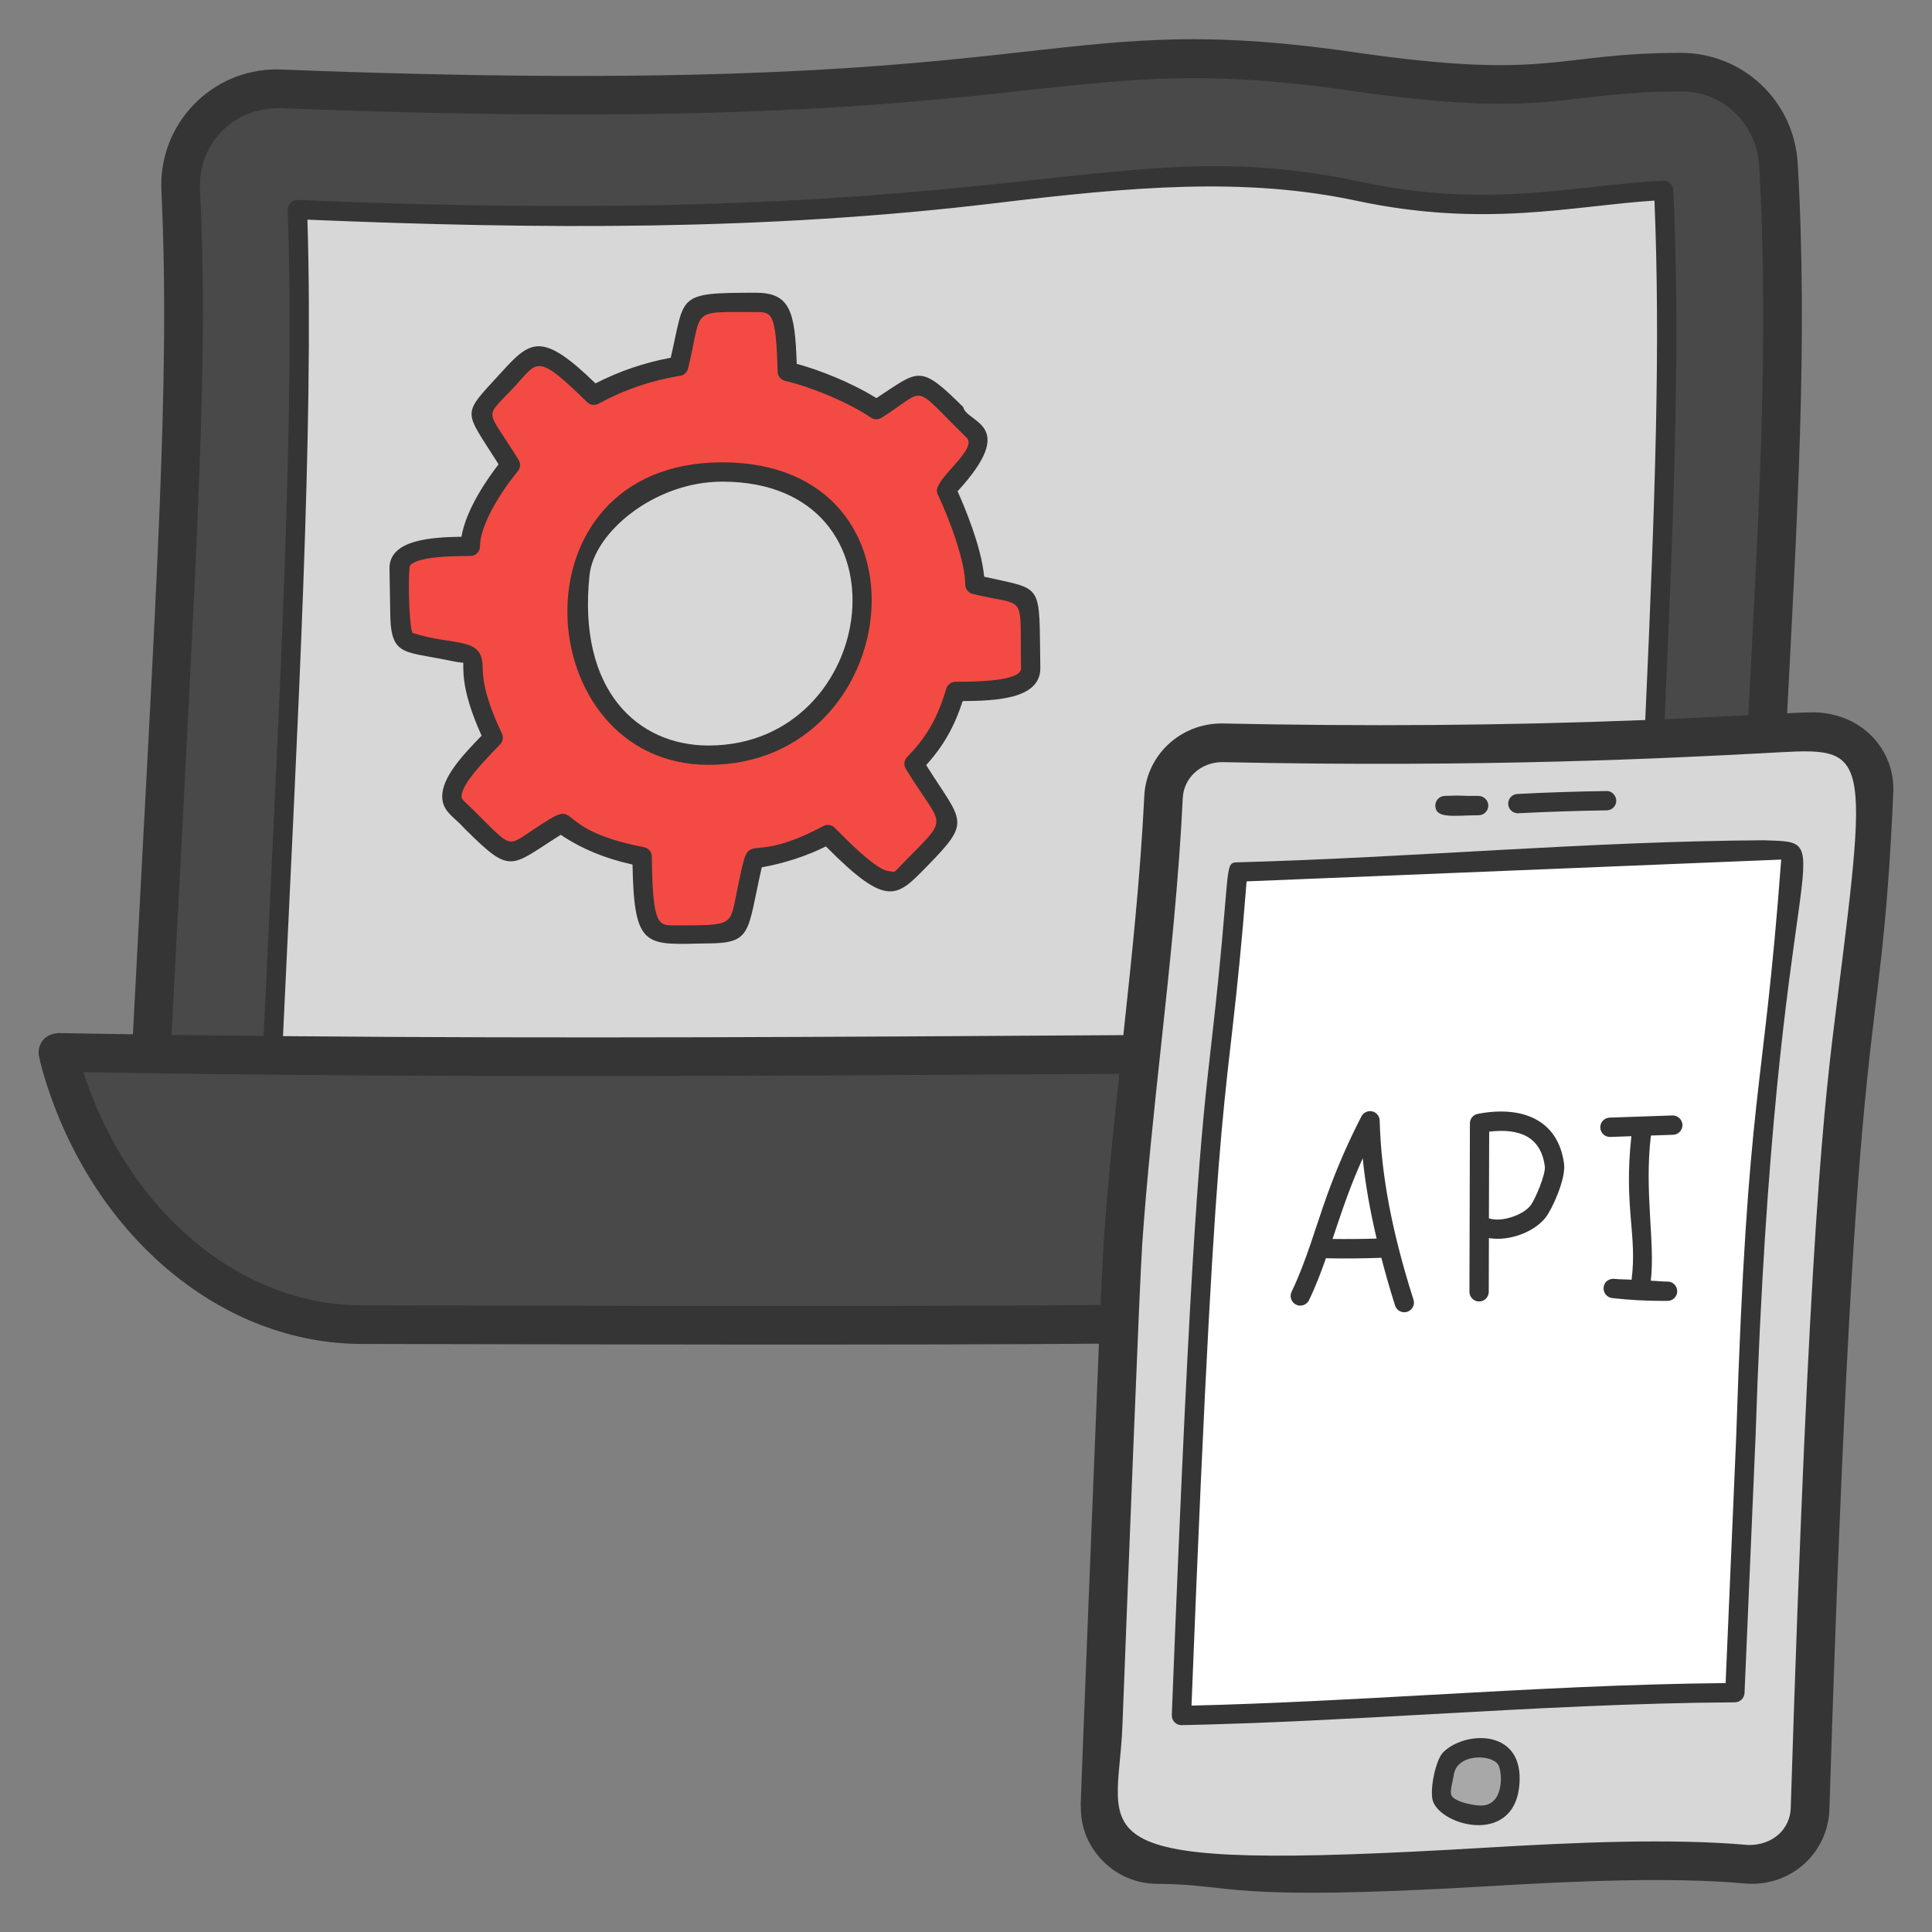 <svg xmlns="http://www.w3.org/2000/svg" enable-background="new 0 0 50 50" viewBox="0 0 50 50" id="api-programming"><rect x="0" y="0" width="50" height="50" fill="#808080" stroke="none"/><path fill="#494949" d="M45.251,28.215c0.199-3.893,0.398-7.786,0.598-11.679
				c0.209-4.092,0.418-8.2,0.177-12.286c-0.078-1.323-1.154-2.379-2.479-2.383
				c-1.871-0.006-3.843,0.416-5.663,0.314C35.915,2.07,33.978,1.611,32.01,1.51
				c-4.808-0.247-7.289,1.477-24.75,0.788C5.796,2.241,4.607,3.453,4.676,4.916
				c0.22,4.639-0.04,8.26-0.81,23.299C17.738,28.525,31.417,27.144,45.251,28.215z"></path><path fill="#D7D7D7" d="M7.021,27.933c0.513-11.3,0.861-17.104,0.675-22.509
				c6.086,0.26,11.966,0.313,18.014-0.412c11.342-1.37,7.578,0.952,15.559,0.076
				c0.626-0.069,1.226-0.135,1.786-0.16c0.243,5.415-0.11,10.954-0.645,22.741
				C30.513,26.952,18.991,27.997,7.021,27.933z"></path><path fill="#494949" d="M40.285,34.242c-20.795-0.203,5.828,0.132-30.935,0.04
				c-3.35-0.008-6.418-2.506-7.665-6.373c-0.086-0.268-0.15-0.497-0.184-0.672
				c15.711,0.29,30.933-0.081,46.687,0.003C48.117,28.153,45.578,34.294,40.285,34.242z"></path><path fill="#F34B43" d="M25.228,15.125c0-0.691-0.447-1.836-0.744-2.456
				c0.41-0.446,1.107-1.145,0.702-1.527c-1.552-1.522-1.189-1.387-2.503-0.54
				c-0.691-0.461-1.609-0.823-2.309-0.991c-0.044-2.088-0.255-1.773-1.645-1.754
				c-1.008,0.02-0.778,0.04-1.166,1.621c-0.768,0.123-1.512,0.379-2.195,0.749
				c-1.527-1.507-1.505-1.139-2.47-0.137c-0.681,0.681-0.555,0.55,0.313,1.944
				c-0.424,0.513-1.038,1.437-1.038,2.105c-0.621,0.006-1.865-0.006-1.84,0.583
				c0.005,0.356,0.009,0.706,0.014,1.062c0,0.237,0.009,0.484,0.104,0.716
				c0.019,0.028,0.033,0.057,0.062,0.085c0.024,0.014,0.066,0.024,0.1,0.033
				c2.723,0.632,0.88-0.172,2.153,2.47c-0.568,0.59-1.368,1.382-0.953,1.797
				c1.595,1.534,1.144,1.39,2.707,0.417c0.577,0.402,1.187,0.693,2.1,0.868
				c0.02,2.361,0.257,2.015,1.65,1.996c1.013,0,0.79-0.012,1.242-1.939
				c0.673-0.104,1.323-0.313,1.915-0.631c0.505,0.51,1.499,1.563,1.944,1.105
				c1.559-1.651,1.45-1.038,0.284-2.935c0.493-0.504,0.828-1.031,1.076-1.873
				c0.692-0.006,1.944,0.009,1.944-0.597C26.643,15.018,26.76,15.504,25.228,15.125z M22.26,16.249
				c-0.864,4.458-7.896,4.773-7.25-1.394c0.29-3.101,6.776-3.95,7.342,0.416
				C22.39,15.596,22.325,15.928,22.26,16.249z"></path><g><path fill="#D7D7D7" d="M45.21,48.247c0.86,0.076,1.608-0.576,1.635-1.439
				c0.734-23.407,1.284-18.128,1.654-26.323c0.038-0.838-0.64-1.526-1.478-1.55
				c-0.875-0.025-6.34,0.481-15.374,0.288c-0.807-0.017-1.496,0.597-1.535,1.403
				c-0.184,3.852-0.782,7.679-1.049,11.528c-0.095,1.375-0.619,15.326-0.595,14.558
				c-0.026,0.84,0.643,1.539,1.483,1.542c0.854,0.003,1.719,0.143,2.593,0.191
				C36.743,48.675,41.033,47.876,45.21,48.247z"></path><path fill="#FFF" d="M46.366,21.996c-0.45,6.249-0.887,6.047-1.182,15.165l-0.285,6.645
				c-4.77,0.027-9.546,0.489-14.323,0.591c0.716-18.356,0.913-14.824,1.454-21.831
				c4.545-0.122,9.084-0.544,13.623-0.571H46.366z"></path><path fill="#A8A8A8" d="M38.636,45.29c0.138,0.045,0.277,0.12,0.358,0.263
				c0.081,0.144,0.088,0.329,0.084,0.503c-0.004,0.173-0.016,0.351-0.083,0.504
				c-0.105,0.242-0.331,0.38-0.555,0.411s-0.45-0.028-0.669-0.094
				c-0.18-0.054-0.385-0.139-0.451-0.349c-0.062-0.197,0.027-0.429,0.056-0.627
				c0.023-0.157,0.045-0.263,0.149-0.371C37.816,45.226,38.277,45.173,38.636,45.29z"></path><path fill="#353535" d="M25.47,14.925c-0.07-0.771-0.507-1.809-0.688-2.211
				c1.607-1.75,0.232-1.763,0.147-2.178c-1.137-1.132-1.141-0.954-2.248-0.233
				c-0.655-0.407-1.475-0.728-2.062-0.887c-0.044-1.358-0.171-1.84-1.058-1.84
				c-2.083,0-1.823,0.056-2.203,1.683c-0.676,0.124-1.33,0.347-1.947,0.663
				C14.031,8.584,13.736,8.799,12.989,9.621c-1.067,1.169-0.997,0.942-0.086,2.395
				c-0.271,0.351-0.843,1.158-0.96,1.875c-0.752,0.012-1.885,0.066-1.863,0.836l0.018,1.057
				c0,1.187,0.295,1.062,1.449,1.294c0.228,0.046,0.428,0.086,0.438,0.064
				c0.027,0.126-0.093,0.637,0.479,1.897c-0.495,0.511-1.028,1.081-1.019,1.581
				c0.007,0.392,0.303,0.51,0.597,0.842c1.201,1.193,1.155,0.97,2.47,0.142
				c0.541,0.363,1.14,0.611,1.858,0.771c0.037,2.199,0.353,2.068,1.9,2.041
				c1.21,0,1.057-0.262,1.444-1.97c0.591-0.106,1.148-0.288,1.661-0.541
				c1.61,1.626,1.837,1.308,2.634,0.496c1.147-1.171,0.898-1.112-0.04-2.601
				c0.444-0.49,0.729-0.99,0.945-1.656c0.829-0.008,2.01-0.042,2.01-0.85
				C26.885,15.05,27.039,15.28,25.47,14.925z M24.835,17.644l-0.109,0.001
				c-0.11,0.001-0.206,0.074-0.237,0.179c-0.254,0.864-0.589,1.332-1.013,1.769
				c-0.08,0.082-0.094,0.208-0.034,0.305c1.02,1.667,1.174,1.131-0.253,2.63
				c-0.021,0.022-0.044,0.037-0.091,0.037c-0.103-0.069-0.184,0.193-1.438-1.084l-0.057-0.058
				c-0.078-0.08-0.2-0.097-0.296-0.045c-2.159,1.158-1.851-0.169-2.231,1.667
				c-0.193,0.926-0.062,0.903-1.637,0.903c-0.4,0-0.55,0-0.57-1.78
				c-0.001-0.119-0.086-0.22-0.203-0.243c-2.609-0.504-1.467-1.384-2.861-0.456
				c-0.668,0.445-0.562,0.48-1.409-0.361c-0.378-0.385-0.448-0.396-0.45-0.496
				c-0.005-0.312,0.586-0.923,0.939-1.287l0.059-0.061c0.073-0.075,0.091-0.187,0.046-0.281
				c-0.486-1.021-0.495-1.487-0.499-1.737c-0.015-0.784-0.733-0.517-1.817-0.867
				c-0.106-0.275-0.112-1.695-0.059-1.75c0.218-0.227,1.063-0.235,1.47-0.239l0.09-0.001
				c0.137-0.001,0.247-0.113,0.247-0.25c0-0.523,0.492-1.354,0.98-1.945
				c0.068-0.083,0.076-0.199,0.02-0.29c-0.873-1.424-0.915-1.009-0.062-1.946
				c0.56-0.616,0.547-0.814,1.833,0.449c0.079,0.078,0.198,0.093,0.295,0.042
				c0.665-0.362,1.376-0.605,2.115-0.723c0.1-0.016,0.18-0.09,0.204-0.188
				c0.387-1.58,0.014-1.461,1.755-1.461c0.412,0,0.522,0,0.563,1.543
				c0.003,0.114,0.083,0.211,0.194,0.237c0.604,0.139,1.561,0.511,2.223,0.952
				c0.083,0.054,0.189,0.056,0.272,0.003c1.216-0.767,0.737-0.913,2.2,0.512
				c0.32,0.308-0.915,1.112-0.754,1.452c0.347,0.733,0.72,1.781,0.72,2.351
				c0,0.115,0.079,0.215,0.19,0.243c1.433,0.352,1.219-0.097,1.255,1.929
				C26.425,17.629,25.27,17.64,24.835,17.644z"></path><path fill="#353535" d="M18.691 11.965c-5.559 0-5.009 7.829-.354 7.829C23.423 19.794 24.354 11.965 18.691 11.965zM18.337 19.294c-1.837 0-3.395-1.425-3.08-4.413.115-1.094 1.673-2.416 3.434-2.416C23.688 12.465 22.762 19.294 18.337 19.294zM45.651 21.746c-4.535.027-9.106.449-13.628.571-.366.01-.146.072-.662 4.586-.287 2.508-.535 4.675-1.035 17.484-.002.069.023.136.072.185.047.048.111.075.178.075.002 0 .003 0 .005 0 2.169-.046 4.372-.168 6.502-.287 2.563-.142 5.215-.289 7.816-.304.133-.001.243-.106.249-.239l.286-6.647C45.941 21.516 47.811 21.819 45.651 21.746zM44.934 37.15l-.275 6.408c-2.537.022-5.111.165-7.603.303-2.039.113-4.145.23-6.22.28.698-17.812.901-14.676 1.426-21.331.109-.003 13.726-.559 13.835-.564C45.631 28.543 45.231 28.002 44.934 37.15z"></path><path fill="#353535" d="M46.949,18.434c-0.148,0-0.388,0.01-0.698,0.025
				c0.248-4.85,0.546-9.63,0.273-14.237c-0.094-1.596-1.401-2.849-3.014-2.854
				c-3.276,0-3.354,0.725-8.452-0.015c-8.328-1.202-7.331,1.253-27.779,0.446L7.16,1.796
				c-1.697,0-3.065,1.418-2.983,3.144c0.234,4.925-0.131,10.144-0.737,21.828
				c-0.652-0.01-1.297-0.02-1.931-0.032c-0.151,0.011-0.295,0.063-0.392,0.178
				c-0.097,0.116-0.137,0.269-0.108,0.417c0.037,0.191,0.105,0.44,0.199,0.73
				c1.294,4.011,4.566,6.711,8.14,6.72c4.449,0.011,14.669,0.034,19.092-0.007
				c-0.086,2.051-0.472,11.809-0.472,11.923h-0c0.018,0.1-0.069,0.811,0.573,1.464
				c0.375,0.381,0.875,0.591,1.409,0.593c2.026,0.008,1.647,0.471,8.557,0.062
				c2.269-0.135,4.717-0.244,6.66-0.071c1.165,0.098,2.143-0.779,2.178-1.921
				c0.713-22.728,1.302-18.515,1.654-26.316C49.045,19.451,48.242,18.468,46.949,18.434z M5.176,4.893
				C5.124,3.813,5.934,2.798,7.234,2.798h0.007c20.175,0.796,19.671-1.609,27.675-0.456
				c5.239,0.759,5.403,0.025,8.628,0.025h0.001c1.048,0.003,1.918,0.843,1.981,1.912
				c0.271,4.58-0.029,9.342-0.279,14.23c-0.587,0.031-1.308,0.067-2.167,0.104
				c0.273-6.028,0.396-9.896,0.225-13.698c-0.003-0.066-0.032-0.128-0.081-0.173
				c-0.049-0.044-0.11-0.075-0.18-0.065c-2.189,0.097-4.456,0.747-7.826,0.03
				C28.708,3.319,26.666,5.988,7.707,5.174C7.637,5.171,7.57,5.197,7.52,5.246
				C7.471,5.295,7.444,5.363,7.446,5.433c0.188,5.459-0.197,12.201-0.623,21.378
				c-0.808-0.008-1.604-0.017-2.383-0.027C5.16,12.914,5.387,9.34,5.176,4.893z M29.072,26.789
				c-7.433,0.046-14.366,0.093-21.748,0.026c0.38-8.167,0.801-15.68,0.632-21.13
				c6.01,0.251,11.828,0.29,17.785-0.425c3.553-0.429,6.461-0.685,9.374-0.063
				c3.314,0.706,5.562,0.132,7.702-0.006c0.154,3.71,0.029,7.538-0.238,13.443
				c-3.7,0.146-7.258,0.167-10.964,0.089c-1.072,0-1.951,0.826-2.001,1.88
				C29.514,22.664,29.291,24.758,29.072,26.789z M9.352,33.782c-3.141-0.008-6.03-2.43-7.191-6.027
				c-0-0.002-0.001-0.004-0.002-0.007c9.093,0.157,17.808,0.097,26.809,0.042
				c-0.153,1.429-0.303,2.883-0.403,4.33c-0.016,0.233-0.045,0.835-0.081,1.653
				C25.962,33.797,20.666,33.81,9.352,33.782z M47.542,25.927c-0.322,2.546-0.722,5.714-1.198,20.865
				c-0.017,0.536-0.45,0.957-1.081,0.957c-0.003,0-0.006,0-0.009,0
				c-2.005-0.179-4.504-0.068-6.808,0.069c-10.931,0.65-9.513-0.191-9.398-3.153
				c0.144-3.726,0.444-11.48,0.513-12.475c0.118-1.703,0.305-3.435,0.485-5.11
				c0.227-2.103,0.461-4.276,0.564-6.429c0.025-0.52,0.465-0.927,1.024-0.927h0
				c6.833,0.146,11.646-0.109,13.949-0.229C48.346,19.35,48.409,19.07,47.542,25.927z"></path><path fill="#353535" d="M37.343 45.357c-.194.202-.347.976-.262 1.246.211.67 2.208 1.196 2.247-.541C39.359 44.715 37.865 44.813 37.343 45.357zM38.405 46.723c-.2.029-.789-.09-.847-.271-.036-.116.036-.322.065-.515.084-.573.999-.536 1.153-.262C38.883 45.864 38.925 46.651 38.405 46.723zM39.281 21.047c.004 0 .008 0 .013-0.0.755-.039 1.524-.064 2.288-.075.138-.002.249-.115.247-.253-.002-.138-.127-.257-.253-.247-.77.011-1.546.036-2.307.076-.138.007-.244.125-.237.262C39.038 20.943 39.148 21.047 39.281 21.047zM38.27 21.098c.138-.001.249-.115.247-.253-.002-.138-.121-.246-.253-.247-.542.006-.319-.022-.878 0-.138.006-.245.123-.24.26C37.161 21.193 37.606 21.104 38.27 21.098zM35.512 28.762c-.11-.024-.225.027-.278.129-.339.658-.638 1.343-.888 2.038-.296.822-.538 1.709-.92 2.502-.06.124-.008.273.117.334.123.06.273.008.334-.117.172-.355.311-.723.441-1.092.007.001.011.008.017.008.441.011.983.004 1.414-.012.104.399.219.807.355 1.235.041.13.18.205.314.163.132-.042.205-.183.163-.314-.56-1.759-.838-3.232-.875-4.635C35.703 28.885 35.623 28.787 35.512 28.762zM34.486 32.064c.277-.829.454-1.353.781-2.088.066.662.189 1.352.36 2.078C35.265 32.066 34.825 32.069 34.486 32.064zM38.243 28.827c-.117.023-.202.125-.202.245l-.007 2.594c-0.0.008-0.0.015-0.0.022l-.005 1.743c-0.0.138.111.25.249.251h.001c.138 0 .25-.111.25-.249l.004-1.392c.52.091 1.171-.154 1.466-.53.169-.214.529-1.001.479-1.388C40.327 28.965 39.377 28.608 38.243 28.827zM39.605 31.203c-.196.25-.76.437-1.072.327l.007-2.243c.788-.093 1.341.131 1.44.902C40.005 30.382 39.738 31.034 39.605 31.203zM43.282 28.868l-1.626.056c-.138.005-.246.121-.241.259.005.135.116.241.25.241.003 0 .006 0 .009 0l.546-.019c-.202 1.834.156 2.551.005 3.714-.147-.011-.296-.006-.443-.022-.007-.001-.015-.001-.022-.002-.153.002-.249.097-.259.231-.01.134.088.252.221.268.433.049.871.074 1.306.073.043 0 .087 0 .131-0.0.138-.001.249-.115.247-.253-.001-.137-.113-.247-.25-.247-.001 0-.002 0-.003 0-.144.001-.287-.018-.431-.022.118-.962-.172-2.3.003-3.757l.576-.02c.138-.005.246-.121.241-.259C43.536 28.971 43.416 28.864 43.282 28.868z"></path></g></svg>